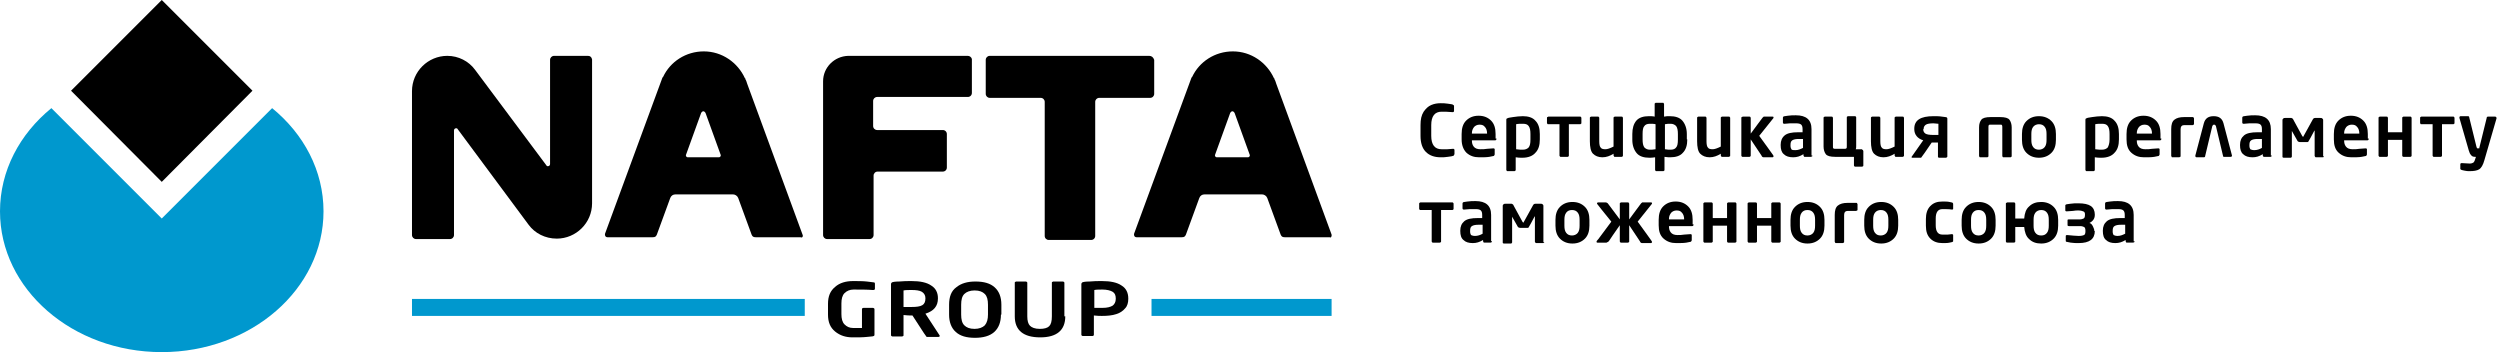 <svg width="284" height="40" viewBox="0 0 284 40" fill="none" xmlns="http://www.w3.org/2000/svg">
<g clip-path="url(#clip0)">
<path d="M165.178 17.563C165.178 17.665 165.127 17.716 165.025 17.716C164.924 17.767 164.772 17.767 164.467 17.817C164.213 17.868 163.909 17.868 163.655 17.868C162.944 17.868 162.386 17.665 161.98 17.259C161.574 16.853 161.371 16.244 161.371 15.431V14.213C161.371 13.553 161.472 13.096 161.726 12.69C161.98 12.335 162.233 12.081 162.589 11.929C162.944 11.777 163.299 11.726 163.655 11.726C163.909 11.726 164.162 11.726 164.467 11.777C164.721 11.827 164.924 11.827 165.025 11.878C165.127 11.929 165.178 11.98 165.178 12.03V12.589C165.178 12.69 165.127 12.741 165.025 12.741C164.518 12.69 164.112 12.69 163.756 12.69C162.995 12.69 162.589 13.198 162.589 14.213V15.431C162.589 16.447 162.995 16.954 163.756 16.954C163.959 16.954 164.162 16.954 164.416 16.954L165.076 16.904C165.178 16.904 165.228 16.954 165.228 17.056V17.563H165.178Z" fill="black"/>
<path d="M170 15.736C170 15.888 169.949 15.939 169.848 15.939H167.208C167.208 16.244 167.259 16.447 167.411 16.65C167.563 16.853 167.817 16.954 168.173 16.954C168.426 16.954 168.68 16.954 168.934 16.904L169.645 16.853C169.746 16.853 169.797 16.904 169.797 16.954V17.513C169.797 17.614 169.746 17.665 169.695 17.716C169.645 17.716 169.492 17.767 169.188 17.817C168.883 17.868 168.528 17.868 168.02 17.868C167.462 17.868 167.005 17.716 166.599 17.36C166.244 17.005 166.041 16.497 166.041 15.838V15.228C166.041 14.569 166.193 14.061 166.548 13.706C166.904 13.35 167.36 13.147 167.97 13.147C168.579 13.147 169.036 13.35 169.391 13.706C169.746 14.061 169.898 14.569 169.898 15.228V15.736H170ZM168.934 15.178C168.934 14.822 168.832 14.569 168.68 14.416C168.528 14.213 168.325 14.162 168.071 14.162C167.817 14.162 167.614 14.264 167.462 14.416C167.31 14.619 167.208 14.822 167.208 15.127V15.178H168.934Z" fill="black"/>
<path d="M174.924 15.838C174.924 16.497 174.772 17.005 174.416 17.36C174.112 17.716 173.604 17.919 172.944 17.919C172.69 17.919 172.437 17.919 172.183 17.868V19.289C172.183 19.34 172.183 19.391 172.132 19.391C172.081 19.442 172.081 19.442 172.03 19.442H171.269C171.218 19.442 171.168 19.442 171.168 19.391C171.117 19.34 171.117 19.34 171.117 19.289V13.604C171.117 13.502 171.168 13.452 171.218 13.452C171.269 13.401 171.472 13.35 171.878 13.3C172.234 13.249 172.64 13.198 172.995 13.198C173.604 13.198 174.112 13.35 174.416 13.706C174.772 14.061 174.924 14.569 174.924 15.228V15.838ZM173.858 15.838V15.228C173.858 14.822 173.807 14.518 173.655 14.315C173.503 14.112 173.299 14.061 172.995 14.061C172.69 14.061 172.437 14.061 172.233 14.112V16.954C172.538 17.005 172.792 17.005 172.995 17.005C173.299 17.005 173.503 16.904 173.655 16.751C173.807 16.548 173.858 16.294 173.858 15.838Z" fill="black"/>
<path d="M178.223 14.112V17.665C178.223 17.716 178.223 17.767 178.173 17.767C178.122 17.817 178.122 17.817 178.071 17.817H177.31C177.259 17.817 177.208 17.817 177.208 17.767C177.157 17.716 177.157 17.716 177.157 17.665V14.112H175.888C175.838 14.112 175.787 14.112 175.787 14.061C175.736 14.01 175.736 14.01 175.736 13.959V13.401C175.736 13.35 175.736 13.3 175.787 13.3C175.838 13.3 175.838 13.249 175.888 13.249H179.492C179.543 13.249 179.594 13.249 179.594 13.3C179.645 13.35 179.645 13.35 179.645 13.401V13.959C179.645 14.01 179.645 14.061 179.594 14.061C179.543 14.112 179.543 14.112 179.492 14.112H178.223Z" fill="black"/>
<path d="M184.365 17.665C184.365 17.716 184.365 17.767 184.315 17.767C184.264 17.817 184.264 17.817 184.213 17.817H183.452C183.401 17.817 183.35 17.817 183.35 17.767C183.35 17.716 183.299 17.716 183.299 17.665V17.462C182.893 17.716 182.487 17.868 182.03 17.868C181.574 17.868 181.218 17.716 180.964 17.462C180.711 17.208 180.609 16.701 180.609 16.041V13.401C180.609 13.35 180.609 13.3 180.66 13.3C180.711 13.249 180.711 13.249 180.761 13.249H181.523C181.574 13.249 181.624 13.249 181.624 13.3C181.675 13.35 181.675 13.35 181.675 13.401V16.041C181.675 16.396 181.726 16.65 181.827 16.751C181.929 16.904 182.081 16.954 182.386 16.954C182.589 16.954 182.893 16.853 183.299 16.65V13.401C183.299 13.35 183.299 13.3 183.35 13.3C183.401 13.249 183.401 13.249 183.452 13.249H184.213C184.264 13.249 184.315 13.249 184.315 13.3C184.365 13.35 184.365 13.35 184.365 13.401V17.665Z" fill="black"/>
<path d="M191.675 15.838C191.675 16.497 191.523 17.005 191.168 17.36C190.863 17.716 190.355 17.868 189.746 17.868C189.594 17.868 189.391 17.868 189.086 17.817V19.289C189.086 19.34 189.086 19.391 189.036 19.391C188.985 19.442 188.985 19.442 188.934 19.442H188.173C188.122 19.442 188.071 19.442 188.071 19.391C188.02 19.34 188.02 19.34 188.02 19.289V17.868C187.767 17.919 187.513 17.919 187.36 17.919C186.751 17.919 186.244 17.767 185.939 17.411C185.635 17.056 185.431 16.548 185.431 15.888V15.228C185.431 14.569 185.584 14.061 185.888 13.706C186.193 13.35 186.701 13.198 187.31 13.198C187.513 13.198 187.767 13.198 187.97 13.249V11.827C187.97 11.777 187.97 11.726 188.02 11.726C188.071 11.675 188.071 11.675 188.122 11.675H188.883C188.934 11.675 188.985 11.675 188.985 11.726C189.036 11.777 189.036 11.777 189.036 11.827V13.249C189.239 13.198 189.442 13.198 189.695 13.198C190.305 13.198 190.812 13.35 191.117 13.706C191.421 14.061 191.624 14.569 191.624 15.228V15.838H191.675ZM188.071 16.954V14.112C187.919 14.061 187.665 14.061 187.411 14.061C187.107 14.061 186.904 14.162 186.802 14.315C186.65 14.467 186.599 14.772 186.599 15.228V15.838C186.599 16.244 186.65 16.548 186.802 16.751C186.954 16.904 187.157 17.005 187.411 17.005C187.563 17.005 187.817 17.005 188.071 16.954ZM190.609 15.838V15.228C190.609 14.822 190.558 14.518 190.406 14.315C190.254 14.162 190.051 14.061 189.797 14.061C189.543 14.061 189.34 14.061 189.137 14.112V16.954C189.391 17.005 189.594 17.005 189.797 17.005C190.102 17.005 190.305 16.904 190.406 16.751C190.558 16.599 190.609 16.294 190.609 15.838Z" fill="black"/>
<path d="M196.548 17.665C196.548 17.716 196.548 17.767 196.497 17.767C196.447 17.767 196.447 17.817 196.396 17.817H195.635C195.584 17.817 195.533 17.817 195.533 17.767C195.533 17.716 195.482 17.716 195.482 17.665V17.462C195.076 17.716 194.67 17.868 194.213 17.868C193.756 17.868 193.401 17.716 193.147 17.462C192.893 17.208 192.792 16.701 192.792 16.041V13.401C192.792 13.35 192.792 13.3 192.843 13.3C192.893 13.249 192.893 13.249 192.944 13.249H193.706C193.756 13.249 193.807 13.249 193.807 13.3C193.858 13.35 193.858 13.35 193.858 13.401V16.041C193.858 16.396 193.909 16.65 194.01 16.751C194.112 16.904 194.264 16.954 194.569 16.954C194.772 16.954 195.076 16.853 195.482 16.65V13.401C195.482 13.35 195.482 13.3 195.533 13.3C195.584 13.249 195.584 13.249 195.635 13.249H196.396C196.447 13.249 196.497 13.249 196.497 13.3C196.548 13.35 196.548 13.35 196.548 13.401V17.665Z" fill="black"/>
<path d="M199.848 15.431L200.914 16.904C201.269 17.411 201.472 17.665 201.472 17.716C201.472 17.716 201.472 17.716 201.472 17.767C201.472 17.817 201.421 17.868 201.371 17.868H200.355C200.254 17.868 200.152 17.817 200.102 17.665L198.883 15.838V17.665C198.883 17.716 198.883 17.767 198.832 17.767C198.782 17.817 198.782 17.817 198.731 17.817H197.97C197.919 17.817 197.868 17.817 197.868 17.767C197.817 17.716 197.817 17.716 197.817 17.665V13.401C197.817 13.35 197.817 13.3 197.868 13.3C197.919 13.3 197.919 13.249 197.97 13.249H198.731C198.782 13.249 198.832 13.249 198.832 13.3C198.883 13.35 198.883 13.35 198.883 13.401V15.178L199.746 14.01C200.102 13.553 200.254 13.3 200.305 13.3L200.355 13.249C200.406 13.249 200.406 13.249 200.457 13.249H201.371C201.472 13.249 201.472 13.3 201.472 13.35C201.472 13.401 201.472 13.401 201.472 13.401L199.848 15.431Z" fill="black"/>
<path d="M205.888 17.665C205.888 17.716 205.888 17.767 205.838 17.767C205.787 17.767 205.787 17.817 205.736 17.817H205.025C204.975 17.817 204.924 17.817 204.924 17.767C204.924 17.716 204.873 17.716 204.873 17.665V17.513C204.467 17.767 204.112 17.868 203.706 17.868C203.249 17.868 202.893 17.767 202.64 17.513C202.386 17.31 202.284 16.954 202.284 16.497V16.447C202.284 15.99 202.437 15.634 202.741 15.381C203.046 15.127 203.553 15.025 204.264 15.025H204.772V14.67C204.772 14.416 204.721 14.264 204.619 14.162C204.518 14.061 204.315 14.01 204.061 14.01C203.807 14.01 203.604 14.01 203.35 14.01L202.741 14.061H202.69C202.589 14.061 202.538 14.01 202.538 13.909V13.401C202.538 13.35 202.538 13.3 202.589 13.249C202.64 13.198 202.792 13.198 203.096 13.147C203.401 13.097 203.706 13.097 204.01 13.097C205.178 13.097 205.787 13.604 205.787 14.67V17.665H205.888ZM204.822 16.802V15.787H204.315C204.01 15.787 203.756 15.838 203.604 15.939C203.452 16.041 203.401 16.193 203.401 16.497V16.548C203.401 16.751 203.452 16.853 203.503 16.954C203.553 17.056 203.756 17.056 203.959 17.056C204.264 17.056 204.518 16.954 204.822 16.802Z" fill="black"/>
<path d="M211.523 17.005C211.574 17.005 211.624 17.005 211.624 17.056C211.624 17.107 211.675 17.107 211.675 17.157V18.782C211.675 18.832 211.675 18.883 211.624 18.883C211.574 18.934 211.574 18.934 211.523 18.934H210.761C210.711 18.934 210.66 18.934 210.66 18.883C210.609 18.832 210.609 18.832 210.609 18.782V17.817H208.477C207.919 17.817 207.563 17.716 207.411 17.513C207.259 17.31 207.157 17.005 207.157 16.65V13.401C207.157 13.35 207.157 13.3 207.208 13.3C207.259 13.249 207.259 13.249 207.31 13.249H208.071C208.122 13.249 208.173 13.249 208.173 13.3C208.223 13.35 208.223 13.35 208.223 13.401V16.65C208.223 16.751 208.223 16.853 208.274 16.853C208.325 16.904 208.376 16.904 208.477 16.904H209.543C209.645 16.904 209.695 16.904 209.746 16.853C209.797 16.802 209.797 16.751 209.797 16.599V13.35C209.797 13.3 209.797 13.249 209.848 13.249C209.898 13.198 209.898 13.198 209.949 13.198H210.711C210.761 13.198 210.812 13.198 210.812 13.249C210.863 13.3 210.863 13.3 210.863 13.35V16.599C210.863 16.701 210.863 16.853 210.812 16.954H211.523V17.005Z" fill="black"/>
<path d="M216.294 17.665C216.294 17.716 216.294 17.767 216.244 17.767C216.193 17.767 216.193 17.817 216.142 17.817H215.381C215.33 17.817 215.279 17.817 215.279 17.767C215.279 17.716 215.228 17.716 215.228 17.665V17.462C214.822 17.716 214.416 17.868 213.959 17.868C213.503 17.868 213.147 17.716 212.893 17.462C212.64 17.208 212.538 16.701 212.538 16.041V13.401C212.538 13.35 212.538 13.3 212.589 13.3C212.64 13.249 212.64 13.249 212.69 13.249H213.452C213.503 13.249 213.553 13.249 213.553 13.3C213.604 13.35 213.604 13.35 213.604 13.401V16.041C213.604 16.396 213.655 16.65 213.756 16.751C213.858 16.904 214.01 16.954 214.315 16.954C214.518 16.954 214.822 16.853 215.228 16.65V13.401C215.228 13.35 215.228 13.3 215.279 13.3C215.33 13.249 215.33 13.249 215.381 13.249H216.142C216.193 13.249 216.244 13.249 216.244 13.3C216.294 13.35 216.294 13.35 216.294 13.401V17.665Z" fill="black"/>
<path d="M218.477 15.939C217.817 15.736 217.462 15.279 217.462 14.67V14.619C217.462 13.655 218.173 13.198 219.645 13.198C219.949 13.198 220.305 13.198 220.609 13.249C220.964 13.3 221.117 13.3 221.168 13.35C221.218 13.401 221.218 13.452 221.218 13.502V17.767C221.218 17.817 221.218 17.817 221.168 17.868C221.117 17.868 221.117 17.919 221.066 17.919H220.305C220.203 17.919 220.152 17.868 220.152 17.817V16.193C220 16.193 219.797 16.193 219.594 16.193H219.442L218.68 17.31C218.426 17.665 218.325 17.817 218.274 17.868C218.274 17.919 218.223 17.919 218.173 17.919H217.259C217.208 17.919 217.157 17.919 217.157 17.868V17.817L218.477 15.939ZM218.477 14.67C218.477 14.924 218.579 15.076 218.731 15.178C218.883 15.279 219.188 15.33 219.645 15.33H220.203V14.061C220 14.061 219.848 14.01 219.645 14.01C219.239 14.01 218.934 14.061 218.782 14.162C218.629 14.264 218.528 14.416 218.528 14.619V14.67H218.477Z" fill="black"/>
<path d="M227.208 14.162H226.142C226.041 14.162 225.939 14.162 225.939 14.213C225.888 14.264 225.888 14.315 225.888 14.467V17.716C225.888 17.767 225.888 17.817 225.838 17.817C225.787 17.868 225.787 17.868 225.736 17.868H224.975C224.924 17.868 224.873 17.868 224.873 17.817C224.822 17.767 224.822 17.767 224.822 17.716V14.467C224.822 14.061 224.924 13.807 225.076 13.604C225.228 13.401 225.584 13.3 226.142 13.3H227.208C227.766 13.3 228.122 13.401 228.274 13.604C228.426 13.807 228.528 14.112 228.528 14.467V17.716C228.528 17.767 228.528 17.817 228.477 17.817C228.426 17.868 228.426 17.868 228.376 17.868H227.614C227.563 17.868 227.513 17.868 227.513 17.817C227.462 17.767 227.462 17.767 227.462 17.716V14.467C227.462 14.366 227.462 14.264 227.411 14.213C227.411 14.162 227.36 14.162 227.208 14.162Z" fill="black"/>
<path d="M233.553 15.888C233.553 16.497 233.401 17.005 233.046 17.36C232.69 17.716 232.233 17.919 231.624 17.919C231.015 17.919 230.558 17.716 230.203 17.36C229.848 17.005 229.695 16.497 229.695 15.888V15.228C229.695 14.619 229.848 14.112 230.203 13.756C230.558 13.401 231.015 13.198 231.624 13.198C232.233 13.198 232.69 13.401 233.046 13.756C233.401 14.112 233.553 14.619 233.553 15.228V15.888ZM232.487 15.888V15.228C232.487 14.873 232.437 14.619 232.284 14.416C232.132 14.213 231.929 14.112 231.624 14.112C231.371 14.112 231.117 14.213 230.964 14.416C230.812 14.619 230.761 14.873 230.761 15.228V15.888C230.761 16.244 230.812 16.497 230.964 16.701C231.117 16.904 231.32 17.005 231.624 17.005C231.878 17.005 232.132 16.904 232.284 16.701C232.437 16.497 232.487 16.244 232.487 15.888Z" fill="black"/>
<path d="M240.711 15.838C240.711 16.497 240.558 17.005 240.203 17.36C239.898 17.716 239.391 17.919 238.731 17.919C238.477 17.919 238.223 17.919 237.97 17.868V19.289C237.97 19.34 237.97 19.391 237.919 19.391C237.868 19.442 237.868 19.442 237.817 19.442H237.056C237.005 19.442 236.954 19.442 236.954 19.391C236.904 19.34 236.904 19.34 236.904 19.289V13.604C236.904 13.502 236.954 13.452 237.005 13.452C237.056 13.401 237.259 13.35 237.665 13.3C238.02 13.249 238.426 13.198 238.782 13.198C239.391 13.198 239.898 13.35 240.203 13.706C240.558 14.061 240.711 14.569 240.711 15.228V15.838ZM239.645 15.838V15.228C239.645 14.822 239.594 14.518 239.442 14.315C239.289 14.112 239.086 14.061 238.782 14.061C238.477 14.061 238.223 14.061 238.02 14.112V16.954C238.325 17.005 238.579 17.005 238.782 17.005C239.086 17.005 239.289 16.904 239.442 16.751C239.543 16.548 239.645 16.294 239.645 15.838Z" fill="black"/>
<path d="M245.533 15.736C245.533 15.888 245.482 15.939 245.381 15.939H242.741C242.741 16.244 242.792 16.447 242.944 16.65C243.096 16.853 243.35 16.954 243.706 16.954C243.959 16.954 244.213 16.954 244.467 16.904L245.178 16.853C245.279 16.853 245.33 16.904 245.33 16.954V17.513C245.33 17.614 245.279 17.665 245.228 17.716C245.178 17.716 245.025 17.767 244.721 17.817C244.416 17.868 244.061 17.868 243.553 17.868C242.995 17.868 242.538 17.716 242.132 17.36C241.726 17.005 241.574 16.497 241.574 15.838V15.228C241.574 14.569 241.726 14.061 242.081 13.706C242.437 13.35 242.893 13.147 243.503 13.147C244.112 13.147 244.569 13.35 244.924 13.706C245.279 14.061 245.431 14.569 245.431 15.228V15.736H245.533ZM244.467 15.178C244.467 14.822 244.365 14.569 244.213 14.416C244.061 14.213 243.858 14.162 243.604 14.162C243.35 14.162 243.147 14.264 242.995 14.416C242.843 14.619 242.741 14.822 242.741 15.127V15.178H244.467Z" fill="black"/>
<path d="M248.122 14.213C247.868 14.213 247.716 14.366 247.716 14.67V17.716C247.716 17.767 247.716 17.817 247.665 17.817C247.614 17.817 247.614 17.868 247.563 17.868H246.802C246.751 17.868 246.701 17.868 246.701 17.817C246.701 17.767 246.65 17.767 246.65 17.716V14.67C246.65 14.162 246.751 13.807 247.005 13.604C247.259 13.401 247.614 13.3 248.122 13.3H249.086C249.137 13.3 249.188 13.3 249.188 13.35C249.188 13.401 249.239 13.401 249.239 13.452V14.061C249.239 14.112 249.239 14.162 249.188 14.162C249.137 14.162 249.137 14.213 249.086 14.213H248.122Z" fill="black"/>
<path d="M252.538 17.716L251.726 14.315C251.675 14.213 251.624 14.162 251.523 14.162C251.421 14.162 251.371 14.213 251.32 14.315L250.508 17.716C250.508 17.817 250.457 17.868 250.355 17.868H249.543C249.442 17.868 249.391 17.817 249.391 17.716C249.391 17.716 249.391 17.716 249.391 17.665L250.355 14.01C250.508 13.452 250.863 13.198 251.472 13.198C252.081 13.198 252.437 13.452 252.589 14.01L253.553 17.665C253.553 17.767 253.503 17.817 253.401 17.817H252.589C252.589 17.817 252.538 17.767 252.538 17.716Z" fill="black"/>
<path d="M258.071 17.665C258.071 17.716 258.071 17.767 258.02 17.767C257.97 17.817 257.97 17.817 257.919 17.817H257.208C257.157 17.817 257.107 17.817 257.107 17.767C257.056 17.716 257.056 17.716 257.056 17.665V17.513C256.65 17.767 256.294 17.868 255.888 17.868C255.431 17.868 255.076 17.767 254.822 17.513C254.569 17.31 254.467 16.954 254.467 16.497V16.447C254.467 15.99 254.619 15.634 254.924 15.381C255.228 15.127 255.736 15.025 256.447 15.025H256.954V14.67C256.954 14.416 256.904 14.264 256.802 14.162C256.7 14.061 256.497 14.01 256.244 14.01C255.99 14.01 255.787 14.01 255.533 14.01L254.924 14.061H254.873C254.772 14.061 254.721 14.01 254.721 13.909V13.401C254.721 13.35 254.721 13.3 254.772 13.249C254.822 13.198 254.975 13.198 255.279 13.147C255.584 13.097 255.888 13.097 256.193 13.097C257.36 13.097 257.97 13.604 257.97 14.67V17.665H258.071ZM256.954 16.802V15.787H256.447C256.142 15.787 255.888 15.838 255.736 15.939C255.584 16.041 255.533 16.193 255.533 16.497V16.548C255.533 16.751 255.584 16.853 255.635 16.954C255.736 17.005 255.888 17.056 256.091 17.056C256.396 17.056 256.701 16.954 256.954 16.802Z" fill="black"/>
<path d="M264.01 17.767C264.01 17.817 263.959 17.868 263.858 17.868H263.096C263.046 17.868 263.046 17.868 262.995 17.817C262.995 17.767 262.944 17.767 262.944 17.716V14.873C262.944 14.822 262.944 14.822 262.944 14.822C262.944 14.822 262.944 14.822 262.893 14.873L262.487 15.634C262.335 15.939 262.233 16.041 262.233 16.091C262.233 16.091 262.183 16.142 262.132 16.142C262.081 16.142 262.03 16.142 262.03 16.142H261.269C261.168 16.142 261.066 16.091 261.015 16.041L260.355 14.873C260.355 14.873 260.355 14.873 260.355 14.924V17.767C260.355 17.817 260.355 17.817 260.305 17.868C260.305 17.919 260.254 17.919 260.203 17.919H259.442C259.34 17.919 259.289 17.868 259.289 17.817V13.604C259.289 13.553 259.34 13.502 259.391 13.452C259.442 13.401 259.492 13.401 259.594 13.401H260.203C260.254 13.401 260.305 13.401 260.305 13.401C260.355 13.401 260.355 13.452 260.406 13.452C260.457 13.452 260.508 13.553 260.609 13.756L261.523 15.431C261.574 15.482 261.574 15.533 261.624 15.533C261.675 15.533 261.675 15.533 261.675 15.482L262.741 13.553C262.792 13.452 262.893 13.401 262.995 13.401H263.604C263.706 13.401 263.756 13.401 263.807 13.452C263.858 13.502 263.909 13.553 263.909 13.604V17.767H264.01Z" fill="black"/>
<path d="M269.086 15.736C269.086 15.888 269.036 15.939 268.934 15.939H266.294C266.294 16.244 266.345 16.447 266.497 16.65C266.65 16.853 266.904 16.954 267.259 16.954C267.513 16.954 267.766 16.954 268.02 16.904L268.731 16.853C268.832 16.853 268.883 16.904 268.883 16.954V17.513C268.883 17.614 268.832 17.665 268.782 17.716C268.731 17.716 268.579 17.767 268.274 17.817C267.97 17.868 267.614 17.868 267.107 17.868C266.548 17.868 266.091 17.716 265.685 17.36C265.279 17.005 265.127 16.497 265.127 15.838V15.228C265.127 14.569 265.279 14.061 265.635 13.706C265.99 13.35 266.447 13.147 267.056 13.147C267.665 13.147 268.122 13.35 268.477 13.706C268.832 14.061 268.985 14.569 268.985 15.228V15.736H269.086ZM268.02 15.178C268.02 14.822 267.919 14.569 267.766 14.416C267.614 14.213 267.411 14.162 267.157 14.162C266.904 14.162 266.7 14.264 266.548 14.416C266.396 14.619 266.294 14.822 266.294 15.127V15.178H268.02Z" fill="black"/>
<path d="M271.269 17.665C271.269 17.716 271.269 17.767 271.218 17.767C271.168 17.817 271.167 17.817 271.117 17.817H270.355C270.305 17.817 270.254 17.817 270.254 17.767C270.203 17.716 270.203 17.716 270.203 17.665V13.401C270.203 13.35 270.203 13.3 270.254 13.3C270.305 13.249 270.305 13.249 270.355 13.249H271.117C271.167 13.249 271.218 13.249 271.218 13.3C271.269 13.35 271.269 13.35 271.269 13.401V15.025H272.893V13.401C272.893 13.35 272.893 13.3 272.944 13.3C272.995 13.249 272.995 13.249 273.046 13.249H273.807C273.858 13.249 273.909 13.249 273.909 13.3C273.959 13.35 273.959 13.35 273.959 13.401V17.665C273.959 17.716 273.959 17.767 273.909 17.767C273.858 17.817 273.858 17.817 273.807 17.817H273.046C272.995 17.817 272.944 17.817 272.944 17.767C272.893 17.716 272.893 17.716 272.893 17.665V15.888H271.269V17.665Z" fill="black"/>
<path d="M277.411 14.112V17.665C277.411 17.716 277.411 17.767 277.36 17.767C277.31 17.817 277.31 17.817 277.259 17.817H276.497C276.447 17.817 276.396 17.817 276.396 17.767C276.345 17.716 276.345 17.716 276.345 17.665V14.112H275.076C275.025 14.112 274.975 14.112 274.975 14.061C274.924 14.01 274.924 14.01 274.924 13.959V13.401C274.924 13.35 274.924 13.3 274.975 13.3C275.025 13.249 275.025 13.249 275.076 13.249H278.68C278.731 13.249 278.782 13.249 278.782 13.3C278.833 13.35 278.832 13.35 278.832 13.401V13.959C278.832 14.01 278.833 14.061 278.782 14.061C278.731 14.112 278.731 14.112 278.68 14.112H277.411Z" fill="black"/>
<path d="M281.624 16.904L282.487 13.401C282.487 13.3 282.538 13.249 282.64 13.249H283.452C283.503 13.249 283.503 13.249 283.553 13.3C283.604 13.35 283.604 13.35 283.604 13.401V13.452L282.233 18.173C282.081 18.731 281.878 19.086 281.624 19.239C281.371 19.391 281.015 19.442 280.558 19.442C280.355 19.442 280.203 19.442 280 19.391C279.797 19.34 279.695 19.34 279.594 19.289C279.543 19.239 279.492 19.239 279.492 19.188V18.68C279.492 18.579 279.543 18.528 279.645 18.528L280.558 18.579C280.761 18.579 280.863 18.528 280.964 18.477C281.066 18.426 281.167 18.173 281.269 17.817H281.168C280.964 17.817 280.812 17.767 280.711 17.614C280.609 17.513 280.508 17.31 280.457 17.107L279.391 13.401V13.35C279.391 13.249 279.442 13.198 279.543 13.198H280.355C280.457 13.198 280.508 13.249 280.508 13.35L281.32 16.65C281.371 16.751 281.371 16.853 281.421 16.853H281.624V16.904Z" fill="black"/>
<path d="M163.706 23.858V27.411C163.706 27.462 163.706 27.513 163.655 27.513C163.604 27.564 163.604 27.564 163.553 27.564H162.792C162.741 27.564 162.69 27.564 162.69 27.513C162.64 27.462 162.64 27.462 162.64 27.411V23.858H161.371C161.32 23.858 161.269 23.858 161.269 23.807C161.218 23.756 161.218 23.756 161.218 23.706V23.147C161.218 23.096 161.218 23.046 161.269 23.046C161.32 22.995 161.32 22.995 161.371 22.995H164.975C165.025 22.995 165.076 22.995 165.076 23.046C165.127 23.096 165.127 23.096 165.127 23.147V23.706C165.127 23.756 165.127 23.807 165.076 23.807C165.025 23.858 165.025 23.858 164.975 23.858H163.706Z" fill="black"/>
<path d="M169.492 27.411C169.492 27.462 169.492 27.513 169.442 27.513C169.391 27.513 169.391 27.563 169.34 27.563H168.629C168.579 27.563 168.528 27.564 168.528 27.513C168.528 27.462 168.477 27.462 168.477 27.411V27.259C168.071 27.513 167.716 27.614 167.31 27.614C166.853 27.614 166.497 27.513 166.244 27.259C165.99 27.056 165.888 26.701 165.888 26.244V26.193C165.888 25.736 166.041 25.381 166.345 25.127C166.65 24.873 167.157 24.772 167.868 24.772H168.376V24.416C168.376 24.162 168.325 24.01 168.223 23.909C168.122 23.807 167.919 23.756 167.665 23.756C167.411 23.756 167.208 23.756 166.954 23.756L166.345 23.807H166.294C166.193 23.807 166.142 23.756 166.142 23.655V23.147C166.142 23.096 166.142 23.046 166.193 22.995C166.244 22.944 166.396 22.944 166.701 22.893C167.005 22.843 167.31 22.843 167.614 22.843C168.782 22.843 169.391 23.35 169.391 24.416V27.411H169.492ZM168.426 26.548V25.533H167.919C167.614 25.533 167.36 25.584 167.208 25.685C167.056 25.787 167.005 25.939 167.005 26.244V26.294C167.005 26.497 167.056 26.599 167.107 26.701C167.208 26.751 167.36 26.802 167.563 26.802C167.868 26.802 168.173 26.701 168.426 26.548Z" fill="black"/>
<path d="M175.431 27.513C175.431 27.563 175.381 27.614 175.279 27.614H174.518C174.467 27.614 174.467 27.614 174.416 27.563C174.416 27.513 174.365 27.513 174.365 27.462V24.619C174.365 24.569 174.365 24.569 174.365 24.569C174.365 24.569 174.365 24.569 174.315 24.619L173.909 25.381C173.756 25.685 173.655 25.787 173.655 25.838C173.655 25.838 173.604 25.888 173.553 25.888C173.503 25.888 173.452 25.888 173.452 25.888H172.69C172.589 25.888 172.487 25.838 172.437 25.787L171.777 24.619C171.777 24.619 171.777 24.619 171.777 24.67V27.513C171.777 27.563 171.777 27.563 171.726 27.614C171.726 27.665 171.675 27.665 171.624 27.665H170.863C170.761 27.665 170.711 27.614 170.711 27.563V23.35C170.711 23.299 170.761 23.249 170.812 23.198C170.863 23.147 170.914 23.147 171.015 23.147H171.624C171.675 23.147 171.726 23.147 171.726 23.147C171.777 23.147 171.777 23.198 171.827 23.198C171.878 23.198 171.929 23.299 172.03 23.503L172.944 25.178C172.995 25.228 172.995 25.279 173.046 25.279C173.096 25.279 173.096 25.279 173.096 25.228L174.162 23.299C174.213 23.198 174.315 23.147 174.416 23.147H175.025C175.127 23.147 175.178 23.147 175.228 23.198C175.279 23.249 175.33 23.299 175.33 23.35V27.513H175.431Z" fill="black"/>
<path d="M180.558 25.634C180.558 26.244 180.406 26.751 180.051 27.107C179.695 27.462 179.239 27.665 178.629 27.665C178.02 27.665 177.563 27.462 177.208 27.107C176.853 26.751 176.701 26.244 176.701 25.634V24.975C176.701 24.366 176.853 23.858 177.208 23.503C177.563 23.147 178.02 22.944 178.629 22.944C179.239 22.944 179.695 23.147 180.051 23.503C180.406 23.858 180.558 24.366 180.558 24.975V25.634ZM179.442 25.634V24.975C179.442 24.619 179.391 24.366 179.239 24.162C179.086 23.959 178.883 23.858 178.579 23.858C178.274 23.858 178.071 23.959 177.919 24.162C177.766 24.366 177.716 24.619 177.716 24.975V25.634C177.716 25.99 177.766 26.244 177.919 26.447C178.071 26.65 178.274 26.751 178.579 26.751C178.832 26.751 179.086 26.65 179.239 26.447C179.391 26.244 179.442 25.99 179.442 25.634Z" fill="black"/>
<path d="M184.01 24.924V23.147C184.01 23.096 184.01 23.046 184.061 23.046C184.112 22.995 184.112 22.995 184.162 22.995H184.924C184.975 22.995 185.025 22.995 185.025 23.046C185.025 23.096 185.076 23.096 185.076 23.147V24.924L185.939 23.756C186.294 23.299 186.447 23.046 186.497 23.046L186.548 22.995C186.599 22.995 186.599 22.995 186.65 22.995H187.563C187.665 22.995 187.665 23.046 187.665 23.096C187.665 23.147 187.665 23.147 187.665 23.147L186.041 25.178L187.107 26.65C187.462 27.157 187.665 27.411 187.665 27.462C187.665 27.462 187.665 27.462 187.665 27.513C187.665 27.564 187.614 27.614 187.563 27.614H186.548C186.447 27.614 186.345 27.564 186.294 27.411L185.076 25.584V27.411C185.076 27.462 185.076 27.513 185.025 27.513C184.975 27.564 184.975 27.564 184.924 27.564H184.162C184.112 27.564 184.061 27.564 184.061 27.513C184.01 27.462 184.01 27.462 184.01 27.411V25.584L183.198 26.751C182.893 27.208 182.741 27.462 182.69 27.462C182.69 27.462 182.64 27.513 182.589 27.513C182.538 27.564 182.487 27.564 182.487 27.564H181.472C181.371 27.564 181.371 27.513 181.371 27.462C181.371 27.462 181.371 27.462 181.371 27.411C181.371 27.411 181.421 27.31 181.574 27.157L183.046 25.178L181.98 23.858C181.624 23.401 181.421 23.147 181.421 23.147V23.096C181.421 23.046 181.472 22.995 181.523 22.995H182.437C182.487 22.995 182.589 23.046 182.64 23.096L184.01 24.924Z" fill="black"/>
<path d="M192.386 25.482C192.386 25.634 192.335 25.685 192.234 25.685H189.594C189.594 25.99 189.645 26.193 189.797 26.396C189.949 26.599 190.203 26.701 190.558 26.701C190.812 26.701 191.066 26.701 191.32 26.65L192.03 26.599C192.132 26.599 192.183 26.65 192.183 26.701V27.259C192.183 27.36 192.132 27.411 192.081 27.462C192.03 27.462 191.878 27.513 191.574 27.563C191.269 27.614 190.914 27.614 190.406 27.614C189.848 27.614 189.391 27.462 188.985 27.107C188.579 26.751 188.426 26.244 188.426 25.584V24.975C188.426 24.315 188.579 23.807 188.934 23.452C189.289 23.096 189.746 22.893 190.355 22.893C190.964 22.893 191.421 23.096 191.777 23.452C192.132 23.807 192.284 24.315 192.284 24.975V25.482H192.386ZM191.32 24.924C191.32 24.569 191.218 24.315 191.066 24.162C190.914 23.959 190.711 23.909 190.457 23.909C190.203 23.909 190 24.01 189.848 24.162C189.695 24.366 189.594 24.569 189.594 24.873V24.924H191.32Z" fill="black"/>
<path d="M194.569 27.411C194.569 27.462 194.569 27.513 194.518 27.513C194.467 27.564 194.467 27.564 194.416 27.564H193.655C193.604 27.564 193.553 27.564 193.553 27.513C193.503 27.462 193.503 27.462 193.503 27.411V23.147C193.503 23.096 193.503 23.046 193.553 23.046C193.604 22.995 193.604 22.995 193.655 22.995H194.416C194.467 22.995 194.518 22.995 194.518 23.046C194.569 23.096 194.569 23.096 194.569 23.147V24.772H196.193V23.147C196.193 23.096 196.193 23.046 196.244 23.046C196.294 22.995 196.294 22.995 196.345 22.995H197.107C197.157 22.995 197.208 22.995 197.208 23.046C197.259 23.096 197.259 23.096 197.259 23.147V27.411C197.259 27.462 197.259 27.513 197.208 27.513C197.157 27.564 197.157 27.564 197.107 27.564H196.345C196.294 27.564 196.244 27.564 196.244 27.513C196.193 27.462 196.193 27.462 196.193 27.411V25.634H194.569V27.411Z" fill="black"/>
<path d="M199.594 27.411C199.594 27.462 199.594 27.513 199.543 27.513C199.492 27.564 199.492 27.564 199.442 27.564H198.68C198.629 27.564 198.579 27.564 198.579 27.513C198.528 27.462 198.528 27.462 198.528 27.411V23.147C198.528 23.096 198.528 23.046 198.579 23.046C198.629 22.995 198.629 22.995 198.68 22.995H199.442C199.492 22.995 199.543 22.995 199.543 23.046C199.594 23.096 199.594 23.096 199.594 23.147V24.772H201.218V23.147C201.218 23.096 201.218 23.046 201.269 23.046C201.32 22.995 201.32 22.995 201.371 22.995H202.132C202.183 22.995 202.233 22.995 202.233 23.046C202.284 23.096 202.284 23.096 202.284 23.147V27.411C202.284 27.462 202.284 27.513 202.233 27.513C202.183 27.564 202.183 27.564 202.132 27.564H201.371C201.32 27.564 201.269 27.564 201.269 27.513C201.218 27.462 201.218 27.462 201.218 27.411V25.634H199.594V27.411Z" fill="black"/>
<path d="M207.259 25.634C207.259 26.244 207.107 26.751 206.751 27.107C206.396 27.462 205.939 27.665 205.33 27.665C204.721 27.665 204.264 27.462 203.909 27.107C203.553 26.751 203.401 26.244 203.401 25.634V24.975C203.401 24.366 203.553 23.858 203.909 23.503C204.264 23.147 204.721 22.944 205.33 22.944C205.939 22.944 206.396 23.147 206.751 23.503C207.107 23.858 207.259 24.366 207.259 24.975V25.634ZM206.193 25.634V24.975C206.193 24.619 206.142 24.366 205.99 24.162C205.838 23.959 205.635 23.858 205.33 23.858C205.025 23.858 204.822 23.959 204.67 24.162C204.518 24.366 204.467 24.619 204.467 24.975V25.634C204.467 25.99 204.518 26.244 204.67 26.447C204.822 26.65 205.025 26.751 205.33 26.751C205.584 26.751 205.838 26.65 205.99 26.447C206.142 26.244 206.193 25.99 206.193 25.634Z" fill="black"/>
<path d="M209.898 23.959C209.645 23.959 209.492 24.112 209.492 24.416V27.462C209.492 27.513 209.492 27.564 209.442 27.564C209.391 27.564 209.391 27.614 209.34 27.614H208.579C208.528 27.614 208.477 27.614 208.477 27.564C208.477 27.513 208.426 27.513 208.426 27.462V24.416C208.426 23.909 208.528 23.553 208.782 23.35C209.036 23.147 209.391 23.046 209.898 23.046H210.863C210.914 23.046 210.964 23.046 210.964 23.096C210.964 23.147 211.015 23.147 211.015 23.198V23.807C211.015 23.858 211.015 23.909 210.964 23.909C210.914 23.909 210.914 23.959 210.863 23.959H209.898Z" fill="black"/>
<path d="M215.635 25.634C215.635 26.244 215.482 26.751 215.127 27.107C214.772 27.462 214.315 27.665 213.706 27.665C213.096 27.665 212.64 27.462 212.284 27.107C211.929 26.751 211.777 26.244 211.777 25.634V24.975C211.777 24.366 211.929 23.858 212.284 23.503C212.64 23.147 213.096 22.944 213.706 22.944C214.315 22.944 214.772 23.147 215.127 23.503C215.482 23.858 215.635 24.366 215.635 24.975V25.634ZM214.518 25.634V24.975C214.518 24.619 214.467 24.366 214.315 24.162C214.162 23.959 213.959 23.858 213.655 23.858C213.401 23.858 213.147 23.959 212.995 24.162C212.843 24.366 212.792 24.619 212.792 24.975V25.634C212.792 25.99 212.843 26.244 212.995 26.447C213.147 26.65 213.35 26.751 213.655 26.751C213.909 26.751 214.162 26.65 214.315 26.447C214.467 26.244 214.518 25.99 214.518 25.634Z" fill="black"/>
<path d="M221.878 27.31C221.878 27.411 221.878 27.462 221.827 27.462C221.777 27.513 221.675 27.513 221.472 27.563C221.269 27.614 221.015 27.614 220.66 27.614C220.102 27.614 219.645 27.462 219.289 27.107C218.934 26.751 218.782 26.294 218.782 25.634V24.873C218.782 24.264 218.934 23.756 219.289 23.401C219.645 23.046 220.051 22.893 220.66 22.893C220.964 22.893 221.269 22.893 221.472 22.944C221.675 22.995 221.777 22.995 221.827 23.046C221.878 23.096 221.878 23.147 221.878 23.198V23.706C221.878 23.807 221.827 23.807 221.726 23.807C221.421 23.756 221.066 23.756 220.66 23.756C220.152 23.756 219.898 24.112 219.898 24.822V25.584C219.898 26.294 220.152 26.65 220.66 26.65C220.914 26.65 221.117 26.65 221.269 26.65L221.726 26.599C221.827 26.599 221.878 26.65 221.878 26.701V27.31Z" fill="black"/>
<path d="M226.701 25.634C226.701 26.244 226.548 26.751 226.193 27.107C225.838 27.462 225.381 27.665 224.772 27.665C224.162 27.665 223.706 27.462 223.35 27.107C222.995 26.751 222.843 26.244 222.843 25.634V24.975C222.843 24.366 222.995 23.858 223.35 23.503C223.706 23.147 224.162 22.944 224.772 22.944C225.381 22.944 225.838 23.147 226.193 23.503C226.548 23.858 226.701 24.366 226.701 24.975V25.634ZM225.635 25.634V24.975C225.635 24.619 225.584 24.366 225.431 24.162C225.279 23.959 225.076 23.858 224.772 23.858C224.467 23.858 224.264 23.959 224.112 24.162C223.959 24.366 223.909 24.619 223.909 24.975V25.634C223.909 25.99 223.959 26.244 224.112 26.447C224.264 26.65 224.467 26.751 224.772 26.751C225.025 26.751 225.279 26.65 225.431 26.447C225.584 26.244 225.635 25.99 225.635 25.634Z" fill="black"/>
<path d="M228.934 27.411C228.934 27.462 228.934 27.513 228.883 27.513C228.832 27.563 228.832 27.563 228.782 27.563H228.02C227.97 27.563 227.919 27.563 227.919 27.513C227.868 27.462 227.868 27.462 227.868 27.411V23.147C227.868 23.096 227.868 23.046 227.919 23.046C227.97 23.046 227.97 22.995 228.02 22.995H228.782C228.832 22.995 228.883 22.995 228.883 23.046C228.934 23.096 228.934 23.096 228.934 23.147V24.822H229.949C230 24.213 230.152 23.756 230.508 23.452C230.863 23.096 231.32 22.944 231.878 22.944C232.487 22.944 232.944 23.147 233.299 23.503C233.655 23.858 233.807 24.366 233.807 24.975V25.634C233.807 26.244 233.655 26.751 233.299 27.107C232.944 27.462 232.487 27.665 231.878 27.665C231.32 27.665 230.863 27.513 230.508 27.157C230.152 26.853 230 26.345 229.949 25.787H228.934V27.411ZM232.741 25.634V24.975C232.741 24.619 232.69 24.366 232.538 24.162C232.386 23.959 232.183 23.858 231.878 23.858C231.624 23.858 231.371 23.959 231.218 24.162C231.066 24.366 231.015 24.619 231.015 24.975V25.634C231.015 25.99 231.066 26.244 231.218 26.447C231.371 26.65 231.574 26.751 231.878 26.751C232.183 26.751 232.386 26.65 232.538 26.447C232.69 26.244 232.741 25.99 232.741 25.634Z" fill="black"/>
<path d="M237.97 26.244C237.97 27.157 237.36 27.614 236.142 27.614C235.838 27.614 235.533 27.614 235.228 27.563C234.924 27.513 234.772 27.462 234.721 27.462C234.67 27.411 234.67 27.411 234.67 27.36V26.802C234.67 26.751 234.721 26.701 234.822 26.701C235.381 26.751 235.838 26.802 236.142 26.802C236.447 26.802 236.65 26.751 236.751 26.701C236.853 26.65 236.904 26.497 236.904 26.294V26.193C236.904 25.99 236.853 25.838 236.751 25.787C236.65 25.736 236.497 25.685 236.294 25.685H235.025C234.924 25.685 234.873 25.634 234.873 25.584V25.025C234.873 24.924 234.924 24.924 235.025 24.924H236.244C236.447 24.924 236.599 24.873 236.7 24.822C236.802 24.772 236.853 24.619 236.853 24.416V24.366C236.853 24.162 236.802 24.061 236.65 24.01C236.548 23.959 236.345 23.909 236.091 23.909C235.939 23.909 235.736 23.909 235.482 23.959L234.772 24.01C234.67 24.01 234.619 23.959 234.619 23.909V23.35C234.619 23.299 234.619 23.299 234.67 23.249C234.721 23.198 234.873 23.198 235.178 23.147C235.482 23.096 235.787 23.096 236.091 23.096C236.751 23.096 237.208 23.198 237.513 23.401C237.817 23.604 237.97 23.959 237.97 24.366V24.416C237.97 24.822 237.766 25.127 237.36 25.33C237.563 25.381 237.665 25.533 237.766 25.736C237.868 25.939 237.919 26.091 237.919 26.294V26.244H237.97Z" fill="black"/>
<path d="M242.487 27.411C242.487 27.462 242.487 27.513 242.437 27.513C242.386 27.513 242.386 27.563 242.335 27.563H241.624C241.574 27.563 241.523 27.564 241.523 27.513C241.523 27.462 241.472 27.462 241.472 27.411V27.259C241.066 27.513 240.711 27.614 240.305 27.614C239.848 27.614 239.492 27.513 239.239 27.259C238.985 27.056 238.883 26.701 238.883 26.244V26.193C238.883 25.736 239.036 25.381 239.34 25.127C239.645 24.873 240.152 24.772 240.863 24.772H241.371V24.416C241.371 24.162 241.32 24.01 241.218 23.909C241.117 23.807 240.914 23.756 240.66 23.756C240.406 23.756 240.203 23.756 239.949 23.756L239.34 23.807H239.289C239.188 23.807 239.137 23.756 239.137 23.655V23.147C239.137 23.096 239.137 23.046 239.188 22.995C239.239 22.944 239.391 22.944 239.695 22.893C240 22.843 240.305 22.843 240.609 22.843C241.777 22.843 242.386 23.35 242.386 24.416V27.411H242.487ZM241.421 26.548V25.533H240.914C240.609 25.533 240.355 25.584 240.203 25.685C240.051 25.787 240 25.939 240 26.244V26.294C240 26.497 240.051 26.599 240.102 26.701C240.203 26.751 240.355 26.802 240.558 26.802C240.863 26.802 241.117 26.701 241.421 26.548Z" fill="black"/>
<path d="M18.376 20.66L8.071 10.305L18.376 0L28.68 10.305L18.376 20.66Z" fill="black"/>
<path d="M30.914 12.284L20.761 22.436L18.376 24.822L15.99 22.436L5.838 12.284C2.233 15.228 0 19.391 0 24.01C0 32.843 8.223 40 18.376 40C28.528 40 36.751 32.843 36.751 24.01C36.751 19.391 34.518 15.228 30.914 12.284Z" fill="#0098CE"/>
<path d="M99.34 38.02C99.34 38.122 99.289 38.173 99.239 38.173C99.188 38.223 98.934 38.223 98.477 38.274C98.02 38.325 97.513 38.325 96.853 38.325C96.091 38.325 95.431 38.122 94.873 37.665C94.315 37.208 94.061 36.599 94.061 35.736V34.518C94.061 33.655 94.315 33.046 94.873 32.589C95.381 32.132 96.091 31.929 96.903 31.929C97.462 31.929 98.02 31.929 98.477 31.98C98.934 32.031 99.239 32.081 99.289 32.081C99.34 32.081 99.391 32.132 99.391 32.233V32.792C99.391 32.893 99.34 32.944 99.188 32.944H99.137C98.477 32.893 97.766 32.893 96.954 32.893C96.548 32.893 96.193 33.046 95.939 33.3C95.685 33.553 95.584 33.959 95.584 34.467V35.685C95.584 36.193 95.685 36.599 95.939 36.853C96.193 37.107 96.498 37.259 96.903 37.259C97.259 37.259 97.614 37.259 97.919 37.259V35.127C97.919 35.076 97.919 35.025 97.969 35.025C98.02 34.975 98.071 34.975 98.122 34.975H99.137C99.188 34.975 99.239 34.975 99.289 35.025C99.34 35.076 99.34 35.076 99.34 35.127V38.02Z" fill="black"/>
<path d="M105.127 35.635L106.751 38.122V38.173C106.751 38.223 106.701 38.274 106.599 38.274H105.33C105.279 38.274 105.228 38.274 105.228 38.223C105.228 38.223 105.127 38.071 104.975 37.868L103.655 35.838H103.553C103.35 35.838 103.046 35.838 102.64 35.787V38.071C102.64 38.122 102.64 38.173 102.589 38.173C102.538 38.223 102.487 38.223 102.437 38.223H101.421C101.371 38.223 101.32 38.223 101.269 38.173C101.218 38.122 101.218 38.122 101.218 38.071V32.284C101.218 32.183 101.269 32.132 101.32 32.081C101.421 32.031 101.675 31.98 102.132 31.98C102.589 31.929 103.096 31.929 103.553 31.929C104.518 31.929 105.279 32.081 105.787 32.437C106.294 32.741 106.548 33.249 106.548 33.858V33.909C106.548 34.772 106.091 35.33 105.127 35.635ZM105.127 33.909V33.858C105.127 33.553 104.975 33.3 104.721 33.147C104.467 32.995 104.061 32.944 103.553 32.944C103.198 32.944 102.893 32.944 102.64 32.995V34.873C103.046 34.873 103.35 34.873 103.553 34.873C104.112 34.873 104.518 34.822 104.772 34.67C105.025 34.518 105.127 34.264 105.127 33.909Z" fill="black"/>
<path d="M113.706 35.736C113.706 36.599 113.452 37.259 112.944 37.716C112.437 38.173 111.675 38.376 110.761 38.376C109.797 38.376 109.086 38.173 108.579 37.716C108.071 37.259 107.817 36.599 107.817 35.736V34.619C107.817 33.706 108.071 33.046 108.629 32.64C109.188 32.183 109.898 31.98 110.812 31.98C111.777 31.98 112.487 32.183 112.995 32.64C113.503 33.096 113.756 33.756 113.756 34.619V35.736H113.706ZM112.234 35.736V34.619C112.234 34.061 112.132 33.655 111.878 33.401C111.624 33.147 111.269 32.995 110.711 32.995C110.203 32.995 109.797 33.147 109.543 33.401C109.289 33.655 109.188 34.061 109.188 34.619V35.736C109.188 36.294 109.289 36.7 109.543 36.954C109.797 37.208 110.152 37.36 110.711 37.36C111.218 37.36 111.624 37.208 111.878 36.954C112.132 36.65 112.234 36.244 112.234 35.736Z" fill="black"/>
<path d="M121.015 35.939C121.015 37.513 120.051 38.325 118.173 38.325C116.244 38.325 115.279 37.513 115.279 35.939V32.132C115.279 32.081 115.279 32.031 115.33 32.031C115.381 31.98 115.431 31.98 115.482 31.98H116.497C116.548 31.98 116.599 31.98 116.65 32.031C116.701 32.081 116.701 32.081 116.701 32.132V35.939C116.701 36.447 116.802 36.802 117.005 37.005C117.208 37.208 117.563 37.36 118.122 37.36C118.629 37.36 118.985 37.259 119.188 37.056C119.391 36.853 119.492 36.498 119.492 35.939V32.132C119.492 32.081 119.492 32.031 119.543 32.031C119.594 31.98 119.645 31.98 119.695 31.98H120.711C120.761 31.98 120.812 31.98 120.863 32.031C120.914 32.081 120.914 32.081 120.914 32.132V35.939H121.015Z" fill="black"/>
<path d="M128.173 33.959C128.173 34.365 128.071 34.772 127.817 35.025C127.563 35.33 127.259 35.533 126.802 35.685C126.345 35.838 125.787 35.888 125.178 35.888C124.975 35.888 124.67 35.888 124.264 35.838V38.02C124.264 38.071 124.264 38.122 124.213 38.122C124.162 38.173 124.112 38.173 124.061 38.173H123.046C122.995 38.173 122.944 38.173 122.893 38.122C122.843 38.071 122.843 38.071 122.843 38.02V32.284C122.843 32.183 122.893 32.132 122.944 32.081C123.046 32.031 123.299 31.98 123.756 31.98C124.213 31.929 124.721 31.929 125.178 31.929C126.142 31.929 126.904 32.081 127.411 32.437C127.919 32.741 128.173 33.249 128.173 33.909V33.959ZM126.751 33.959V33.909C126.751 33.553 126.65 33.3 126.396 33.147C126.142 32.995 125.736 32.893 125.228 32.893C124.873 32.893 124.569 32.893 124.315 32.944V34.975C124.721 34.975 125.025 34.975 125.228 34.975C125.787 34.975 126.142 34.873 126.396 34.721C126.599 34.569 126.751 34.315 126.751 33.959Z" fill="black"/>
<path d="M130.558 6.345H112.437C112.183 6.345 111.98 6.548 111.98 6.802V10.66C111.98 10.914 112.183 11.117 112.437 11.117H118.223C118.477 11.117 118.68 11.32 118.68 11.574V26.802C118.68 27.056 118.883 27.259 119.137 27.259H123.959C124.213 27.259 124.416 27.056 124.416 26.802V11.574C124.416 11.32 124.619 11.117 124.873 11.117H130.66C130.914 11.117 131.117 10.914 131.117 10.66V6.802C131.015 6.497 130.812 6.345 130.558 6.345Z" fill="black"/>
<path d="M109.949 6.345H96.345C94.772 6.396 93.502 7.665 93.502 9.239V9.289V26.701C93.502 26.954 93.706 27.157 93.959 27.157H98.782C99.035 27.157 99.239 26.954 99.239 26.701V19.949C99.239 19.695 99.442 19.492 99.695 19.492H107.107C107.36 19.492 107.563 19.289 107.563 19.035V15.228C107.563 14.975 107.36 14.772 107.107 14.772H99.645C99.391 14.772 99.188 14.569 99.188 14.315V11.472C99.188 11.218 99.391 11.015 99.645 11.015H109.949C110.203 11.015 110.406 10.812 110.406 10.558V6.701C110.355 6.497 110.152 6.345 109.949 6.345Z" fill="black"/>
<path d="M66.802 6.345H62.944C62.69 6.345 62.487 6.548 62.487 6.802V18.629C62.487 18.782 62.386 18.883 62.233 18.883C62.132 18.883 62.081 18.832 62.03 18.731L53.959 7.919C53.249 6.954 52.081 6.345 50.812 6.345C48.629 6.345 46.802 8.122 46.802 10.355V26.701C46.802 26.954 47.005 27.157 47.259 27.157H51.117C51.37 27.157 51.574 26.954 51.574 26.701V14.822C51.574 14.67 51.675 14.569 51.827 14.569C51.929 14.569 51.98 14.619 52.03 14.721L60.051 25.533C60.761 26.497 61.929 27.107 63.249 27.107C65.431 27.107 67.259 25.33 67.259 23.096V6.751C67.208 6.497 67.056 6.345 66.802 6.345Z" fill="black"/>
<path d="M151.269 26.65L144.975 9.492C144.924 9.34 144.873 9.137 144.772 8.985V8.934C144.772 8.934 144.772 8.883 144.721 8.883C143.909 7.107 142.132 5.838 140.051 5.838C138.02 5.838 136.244 7.005 135.431 8.731C135.381 8.782 135.33 8.832 135.33 8.883L128.832 26.548C128.782 26.751 128.883 26.954 129.137 26.954H134.213C134.569 26.954 134.619 26.853 134.721 26.65L136.244 22.487C136.345 22.233 136.548 22.081 136.853 22.081H143.35C143.604 22.081 143.858 22.233 143.959 22.487L145.482 26.65C145.584 26.853 145.635 26.954 145.99 26.954H151.066C151.168 27.056 151.32 26.853 151.269 26.65ZM138.223 17.868C138.122 17.868 138.02 17.767 138.02 17.665C138.02 17.614 138.02 17.614 138.02 17.614L139.746 12.843C139.797 12.741 139.898 12.64 140 12.64C140.102 12.64 140.203 12.741 140.254 12.843L141.98 17.614V17.665C141.98 17.767 141.878 17.868 141.777 17.868H138.223Z" fill="black"/>
<path d="M91.168 26.65L84.873 9.492C84.822 9.34 84.772 9.137 84.67 8.985V8.934C84.67 8.934 84.67 8.883 84.619 8.883C83.807 7.107 82.03 5.838 79.949 5.838C77.919 5.838 76.142 7.005 75.33 8.731C75.279 8.782 75.228 8.832 75.228 8.883L68.731 26.548C68.68 26.751 68.782 26.954 69.035 26.954H74.112C74.467 26.954 74.518 26.853 74.619 26.65L76.142 22.487C76.244 22.233 76.447 22.081 76.751 22.081H83.249C83.502 22.081 83.756 22.233 83.858 22.487L85.381 26.65C85.482 26.853 85.533 26.954 85.888 26.954H90.964C91.117 27.056 91.269 26.853 91.168 26.65ZM78.122 17.868C78.02 17.868 77.919 17.767 77.919 17.665C77.919 17.614 77.919 17.614 77.919 17.614L79.645 12.843C79.695 12.741 79.797 12.64 79.898 12.64C80 12.64 80.102 12.741 80.152 12.843L81.878 17.614V17.665C81.878 17.767 81.777 17.868 81.675 17.868H78.122Z" fill="black"/>
<path d="M91.421 33.959H46.802V35.888H91.421V33.959Z" fill="#0098CE"/>
<path d="M151.269 33.959H130.812V35.888H151.269V33.959Z" fill="#0098CE"/>
</g>
<defs>
<clipPath id="clip0">
<rect width="283.655" height="40" fill="white"/>
</clipPath>
</defs>
</svg>
